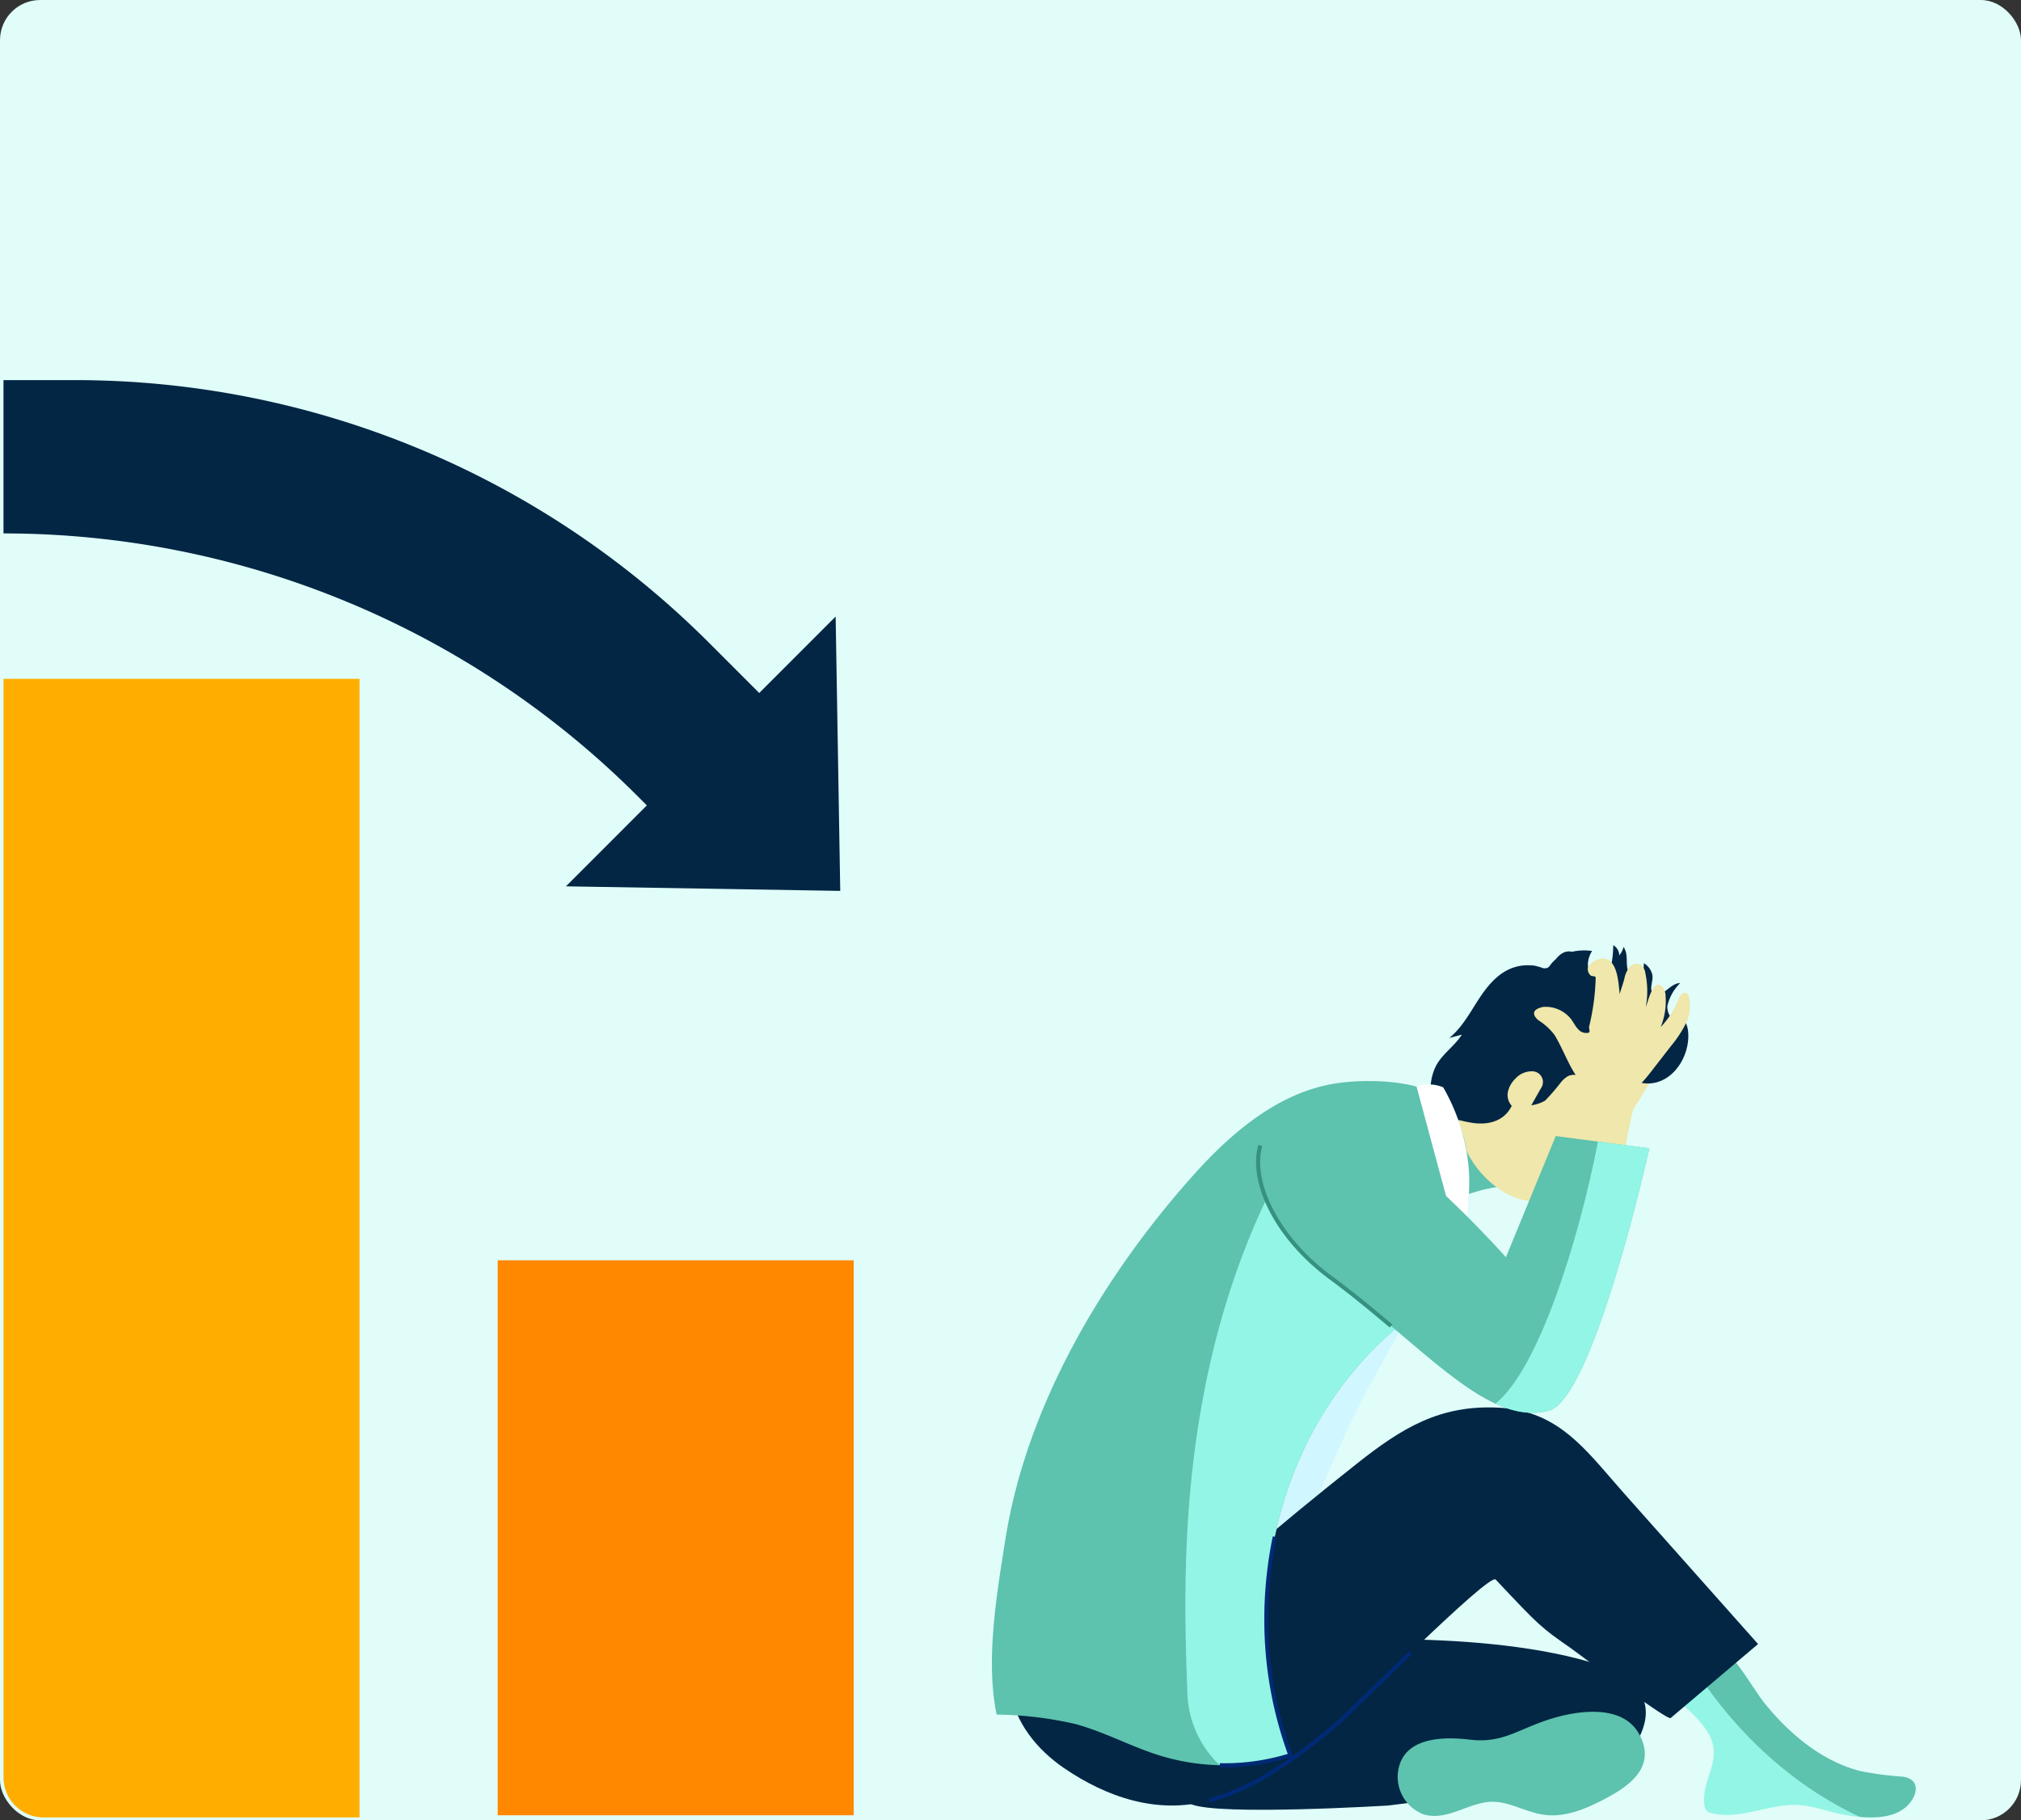<svg xmlns="http://www.w3.org/2000/svg" width="352" height="317" viewBox="0 0 352 317">
  <rect x="0" y="0" width="352" height="317" fill="#333333" stroke="none"/>
  <g id="Grupo_23093" data-name="Grupo 23093" transform="translate(-599 -1928)">
    <rect id="Rectángulo_5155" data-name="Rectángulo 5155" width="352" height="317" rx="7" transform="translate(599 1928)" fill="#e0fdf9"/>
    <g id="Grupo_23092" data-name="Grupo 23092" transform="translate(599.609 1994.193)">
      <rect id="Rectángulo_5153" data-name="Rectángulo 5153" width="62.01" height="96.645" transform="translate(86.075 153.278)" fill="#f80"/>
      <path id="Rectángulo_5154" data-name="Rectángulo 5154" d="M0,0H62.01a0,0,0,0,1,0,0V198.283a0,0,0,0,1,0,0H7a7,7,0,0,1-7-7V0A0,0,0,0,1,0,0Z" transform="translate(0 52.02)" fill="#ffae00"/>
      <path id="Trazado_4196" data-name="Trazado 4196" d="M186.829,169.593l-.8-47.777L172.72,135.128l-8.74-8.74A156.183,156.183,0,0,0,53.543,80.643H41.093v26.7h0a156.181,156.181,0,0,1,110.436,45.744l1.616,1.616L139.051,168.8Z" transform="translate(-41.093 -80.643)" fill="#022644"/>
      <g id="Grupo_23091" data-name="Grupo 23091" transform="translate(172.149 98.391)">
        <path id="Trazado_4197" data-name="Trazado 4197" d="M312.787,379.472c.532,0,31.505-2.719,52.409,3.34,20.306,5.885,2.976,20.409,2.444,20.409s-37.475,4.613-37.475,4.613-29.608,1.82-34.31-.233S312.787,379.472,312.787,379.472Z" transform="translate(-261.143 -257.999)" fill="#022644"/>
        <g id="Grupo_23090" data-name="Grupo 23090">
          <path id="Trazado_4198" data-name="Trazado 4198" d="M312.559,345.993c3.239-4.555,7.558-9.476,10.083-14.691,3.3-6.807,6.083-14.333,9.874-20.77,1.98-3.362,4.316-8.185,6.591-11.321C322.455,307.516,316.171,328.328,312.559,345.993Z" transform="translate(-266.193 -234.845)" fill="#d0f6ff"/>
          <path id="Trazado_4199" data-name="Trazado 4199" d="M367.726,259.464c-5.843-.169-11.8,2.119-16.5,5.477-.181-2.623.081-4.681-.746-7.393-.729-2.392-2.235-7.832-4.573-8.9.349,1.023,3.848-1.177,4.624-1.532,5.238-2.4,11.708-7.08,17.56-7.37a3.281,3.281,0,0,1-.541.013Z" transform="translate(-275.886 -217.56)" fill="#5dc2ae"/>
          <path id="Trazado_4200" data-name="Trazado 4200" d="M395.384,234.029c-.328.572-.738,1.113-1.07,1.675q-1.927,3.261-4.1,6.363c-3.149,4.474-7.108,10.284-12.351,12.478-7.232,3.026-17.41-6.963-15.832-15.538,1.5-8.133,4.775-23.053,15.142-23.585,3.4-.175,6.47,1.826,9.539,3.3a27.118,27.118,0,0,1,3.573,1.852,12.31,12.31,0,0,1,4.379,5.837,15.4,15.4,0,0,1,1.293,5.948A3.879,3.879,0,0,1,395.384,234.029Z" transform="translate(-280.525 -210.486)" fill="#efe7ab"/>
          <path id="Trazado_4201" data-name="Trazado 4201" d="M416.668,383.969c-.466.636-4.062,5.368-4.084,5.351,2.535,2,5.976,4.714,7.559,7.573,2.532,4.573-1.41,7.935-.773,12.373a1.685,1.685,0,0,0,.412.975,1.89,1.89,0,0,0,.915.427c4.93,1.191,9.974-1.708,15.038-1.429,2.556.14,4.991,1.085,7.5,1.594a29.669,29.669,0,0,0,3.176.472C434.239,405.581,424.038,396.02,416.668,383.969Z" transform="translate(-295.269 -259.483)" fill="#93f5e5"/>
          <path id="Trazado_4202" data-name="Trazado 4202" d="M456.082,408.394c2.163-1.862,2.749-4.95-.58-5.343a58.089,58.089,0,0,1-7.214-.946c-6.748-1.674-12.548-6.589-16.777-11.854-2.113-2.631-5.212-8.568-8.225-10.037-2.847-1.389-3.422.382-4.9,2.463l-.041.057c7.37,12.051,17.571,21.611,29.743,27.335C450.943,410.33,454.089,410.109,456.082,408.394Z" transform="translate(-296.942 -258.248)" fill="#5dc2ae"/>
          <path id="Trazado_4203" data-name="Trazado 4203" d="M356.5,334.515c-5.532-6.4-10.243-12.007-19.714-12.5-10.277-.531-16.9,3.572-24.652,9.7q-10.3,8.139-20.266,16.686-4.873,4.154-9.692,8.371c-2.352,2.055-4.435,5.191-7.355,6.262q-11.513,4.221-23.109,8.215c.8,5.559,4.655,10.307,9.288,13.484,7.5,5.14,16.358,8.141,25.306,5.706,8.464-2.3,15.745-7.86,22.356-13.412,2.028-1.7,26.433-26.306,27.59-25.079,7.758,8.227,7.758,8.227,13.225,12.049,1.56,1.09,16.653,12.58,17.255,12.063l15.219-12.883L358.5,336.81Q357.473,335.654,356.5,334.515Z" transform="translate(-248.505 -241.462)" fill="#022644"/>
          <path id="Trazado_4204" data-name="Trazado 4204" d="M383.388,213.525a3.5,3.5,0,0,1-1.661-1.483c-.7-1.138-1.507-2.739-3.078-2.447-1.623.3-2.206,2.064-3.354,2.818a1.327,1.327,0,0,1-1.121-.053,7.7,7.7,0,0,0-5.275.183c-2.526,1.033-4.3,3.32-5.775,5.616s-2.827,4.752-4.942,6.478l2.175-.576c-1.139,1.825-3.021,3.087-4.183,4.9-1.24,1.931-1.814,5.252-.517,7.322,1.267,2.022,4.141,2.729,6.323,3.106,2.819.487,5.736-.169,7.07-2.939a2.787,2.787,0,0,1-.656-2.466,4.509,4.509,0,0,1,1.3-2.268,3.818,3.818,0,0,1,2.934-1.27,1.862,1.862,0,0,1,1.528,2.918q-.851,1.5-1.7,3a6.906,6.906,0,0,0,2.391-.8,35.526,35.526,0,0,0,2.746-3.169,4.258,4.258,0,0,1,1.248-1.1c1.13-.56,2.481-.023,3.579.6s2.268,1.356,3.516,1.18,2.288-1.24,3.539-1.166a5.907,5.907,0,0,1,1.361.355c5.26,1.619,9.191-3.637,8.959-8.4-.057-1.168-.448-2.6-1.6-2.815-.451-.083-.952.036-1.395,0a2.766,2.766,0,0,1-.64-2.007,8.167,8.167,0,0,1,2.232-3.969c-1.639.062-2.505,1.9-3.962,1.906-1.922.013-.662-2.116-.877-3.254a3.147,3.147,0,0,0-1.5-2.112,7.789,7.789,0,0,1-.548,2.946c-.148.309-1.436,2-.964,2.363a4.546,4.546,0,0,1-.366-.3,1.892,1.892,0,0,1-.172-.494q-.389-1.723-.779-3.444c-.313-1.383.142-2.6-.7-3.9a3.763,3.763,0,0,1-.738,1.473,2.141,2.141,0,0,0-1.055-1.777,19.066,19.066,0,0,1-.455,4c-1.218-.233-1.813,1.863-3.2,1.036-1.264-.755-.724-3.09-.017-4.022a9.659,9.659,0,0,0-4.673.476,5.739,5.739,0,0,0-3.315,3.2A3.7,3.7,0,0,0,372.17,212a5.1,5.1,0,0,0-2.046.24,2.3,2.3,0,0,0-1.427,1.406" transform="translate(-278.507 -208.468)" fill="#022644"/>
          <path id="Trazado_4205" data-name="Trazado 4205" d="M400.578,231.626c-1.775,2.232-2.976,3.593-5.831,3.927a9.34,9.34,0,0,1-2.526.066,6.265,6.265,0,0,1-3.682-2.264c-2.022-2.383-3.014-5.592-4.635-8.258a10.426,10.426,0,0,0-2.7-2.505,2.694,2.694,0,0,1-.7-.706c-.643-1.1.553-1.522,1.422-1.7a5.636,5.636,0,0,1,4.8,2.075c.445.57.751,1.243,1.243,1.773a1.83,1.83,0,0,0,1.938.62c.2-.335-.074-.716.018-1.094a40.134,40.134,0,0,0,1.13-8.42c.013-.454-.67-.158-.958-.51a1.438,1.438,0,0,1-.4-1.246,1.545,1.545,0,0,1,.5-.68,3.113,3.113,0,0,1,2.179-.944c2.561.163,2.637,4.371,2.863,6.191.232-.9.564-1.729.8-2.627a4.741,4.741,0,0,1,.887-2.039,1.625,1.625,0,0,1,2.013-.427,2.213,2.213,0,0,1,.767,1.451,15.021,15.021,0,0,1,.073,5.916c.384-.878,1.267-5.131,2.863-3.572a2.528,2.528,0,0,1,.588,1.657,11.793,11.793,0,0,1-.858,5.387,15.12,15.12,0,0,0,3.11-4.835c.239-.6.729-1.356,1.324-1.107a1.07,1.07,0,0,1,.518.771,6.9,6.9,0,0,1-.578,4.574,20.5,20.5,0,0,1-2.59,3.915Z" transform="translate(-285.891 -209.424)" fill="#efe7ab"/>
          <path id="Trazado_4206" data-name="Trazado 4206" d="M390,238.3s-2.6,15.5-2.249,15.386,10.179,1.894,10.179,1.421,1.578-10.276,3.275-14.015S390,238.3,390,238.3Z" transform="translate(-288.041 -217.109)" fill="#efe7ab"/>
          <path id="Trazado_4207" data-name="Trazado 4207" d="M330.067,263.436a36.809,36.809,0,0,1-3.476,10.421c-.248.532-.511,1.042-.794,1.532-2.419,4.362-5.816,7.349-9.611,10.753-20.038,18-26.245,48.219-17,73.1a38.385,38.385,0,0,1-22.8.043c-4.972-1.546-9.6-4.1-14.619-5.462a64.258,64.258,0,0,0-13.747-1.653c-1.972-9.477.035-21.117,1.539-30.607,3.7-23.294,17.016-45.78,32.749-63.356,6.731-7.519,14.995-14.506,24.975-15.981,5.143-.766,14.945-.681,18.8,3.135C330.11,249.371,330.84,258.23,330.067,263.436Z" transform="translate(-247.192 -218.171)" fill="#5dc2ae"/>
          <path id="Trazado_4208" data-name="Trazado 4208" d="M351.473,243.068a6.337,6.337,0,0,1,4.637.114,34.051,34.051,0,0,1,4.506,14.962c.282,8.151-1.772,12.239-1.772,12.239Z" transform="translate(-277.505 -218.415)" fill="#fff"/>
          <path id="Trazado_4209" data-name="Trazado 4209" d="M339.607,281.289c-2.419,4.362-5.816,7.349-9.611,10.753-20.038,18-26.245,48.219-17,73.1a38.126,38.126,0,0,1-12.307,1.745,18.052,18.052,0,0,1-5.639-12.477c-.674-19.258-2.263-57.093,16.889-92.268C311.937,262.145,327.513,273,339.607,281.289Z" transform="translate(-261.002 -224.071)" fill="#93f5e5"/>
          <path id="Trazado_4210" data-name="Trazado 4210" d="M380.7,255.793s-9.682,43.6-17.513,45.681c-3.029.809-6.093.255-9.292-1.22-8.058-3.724-17.017-13.321-28.706-21.947a33.879,33.879,0,0,1-10.945-13.029c-3.809-8.561-1.255-16.257,8.817-15.733,10.8.567,32.664,25.215,32.664,25.215l8.675-21.109,7.363.964,1.88.249Z" transform="translate(-266.194 -220.401)" fill="#5dc2ae"/>
          <path id="Trazado_4211" data-name="Trazado 4211" d="M397.635,257.881s-9.682,43.6-17.513,45.681c-3.029.809-6.093.255-9.292-1.22,7.3-5.774,14.328-27.5,17.868-45.638l1.88.249Z" transform="translate(-283.132 -222.489)" fill="#93f5e5"/>
        </g>
        <path id="Trazado_4212" data-name="Trazado 4212" d="M347.1,406.138c1.447-5.153,8.125-5.094,12.275-4.594,5.3.64,7.971-1.44,12.741-3.152,5.282-1.9,14.006-3.422,16.938,2.482,2.841,5.719-2.239,9-6.682,11.276-3.186,1.635-6.683,3-10.223,2.456-3.15-.48-6.133-2.442-9.291-2.227-3.871.263-7.612,3.413-11.56,2.16a7,7,0,0,1-4.421-7.283A7.44,7.44,0,0,1,347.1,406.138Z" transform="translate(-276.158 -263.183)" fill="#5dc2ae"/>
        <path id="Trazado_4213" data-name="Trazado 4213" d="M335.792,288.782c-3.266-2.757-6.758-5.646-10.538-8.435-8.149-6-12.5-13.962-12.486-19.826a10,10,0,0,1,.374-2.8l-.681-.2a10.72,10.72,0,0,0-.4,2.994c.01,6.2,4.491,14.278,12.774,20.4,3.76,2.775,7.241,5.653,10.5,8.407l.458-.542Z" transform="translate(-266.047 -222.729)" fill="#379180"/>
        <path id="Trazado_4214" data-name="Trazado 4214" d="M300.535,408.182c8.555-2.33,15.871-7.924,22.492-13.482.255-.214.789-.719,1.561-1.462,2.31-2.224,6.692-6.541,11.215-10.887l-.491-.511c-3.018,2.9-5.973,5.785-8.29,8.045-1.159,1.129-2.158,2.1-2.926,2.842s-1.309,1.248-1.525,1.429c-6.6,5.546-13.849,11.065-22.221,13.341l.186.684Z" transform="translate(-262.644 -258.864)" fill="#002a75"/>
        <path id="Trazado_4215" data-name="Trazado 4215" d="M312.379,353.632A71.01,71.01,0,0,0,310.9,368.06a68.468,68.468,0,0,0,4.213,23.8l.333-.123-.107-.338a37.689,37.689,0,0,1-11.345,1.738c-.282,0-.564,0-.846-.009l-.016.709q.431.01.862.009a38.4,38.4,0,0,0,11.559-1.77l.355-.113-.129-.349a67.756,67.756,0,0,1-4.169-23.555,70.3,70.3,0,0,1,1.467-14.284l-.694-.144Z" transform="translate(-263.452 -250.665)" fill="#002a75"/>
      </g>
    </g>
  </g>
</svg>
